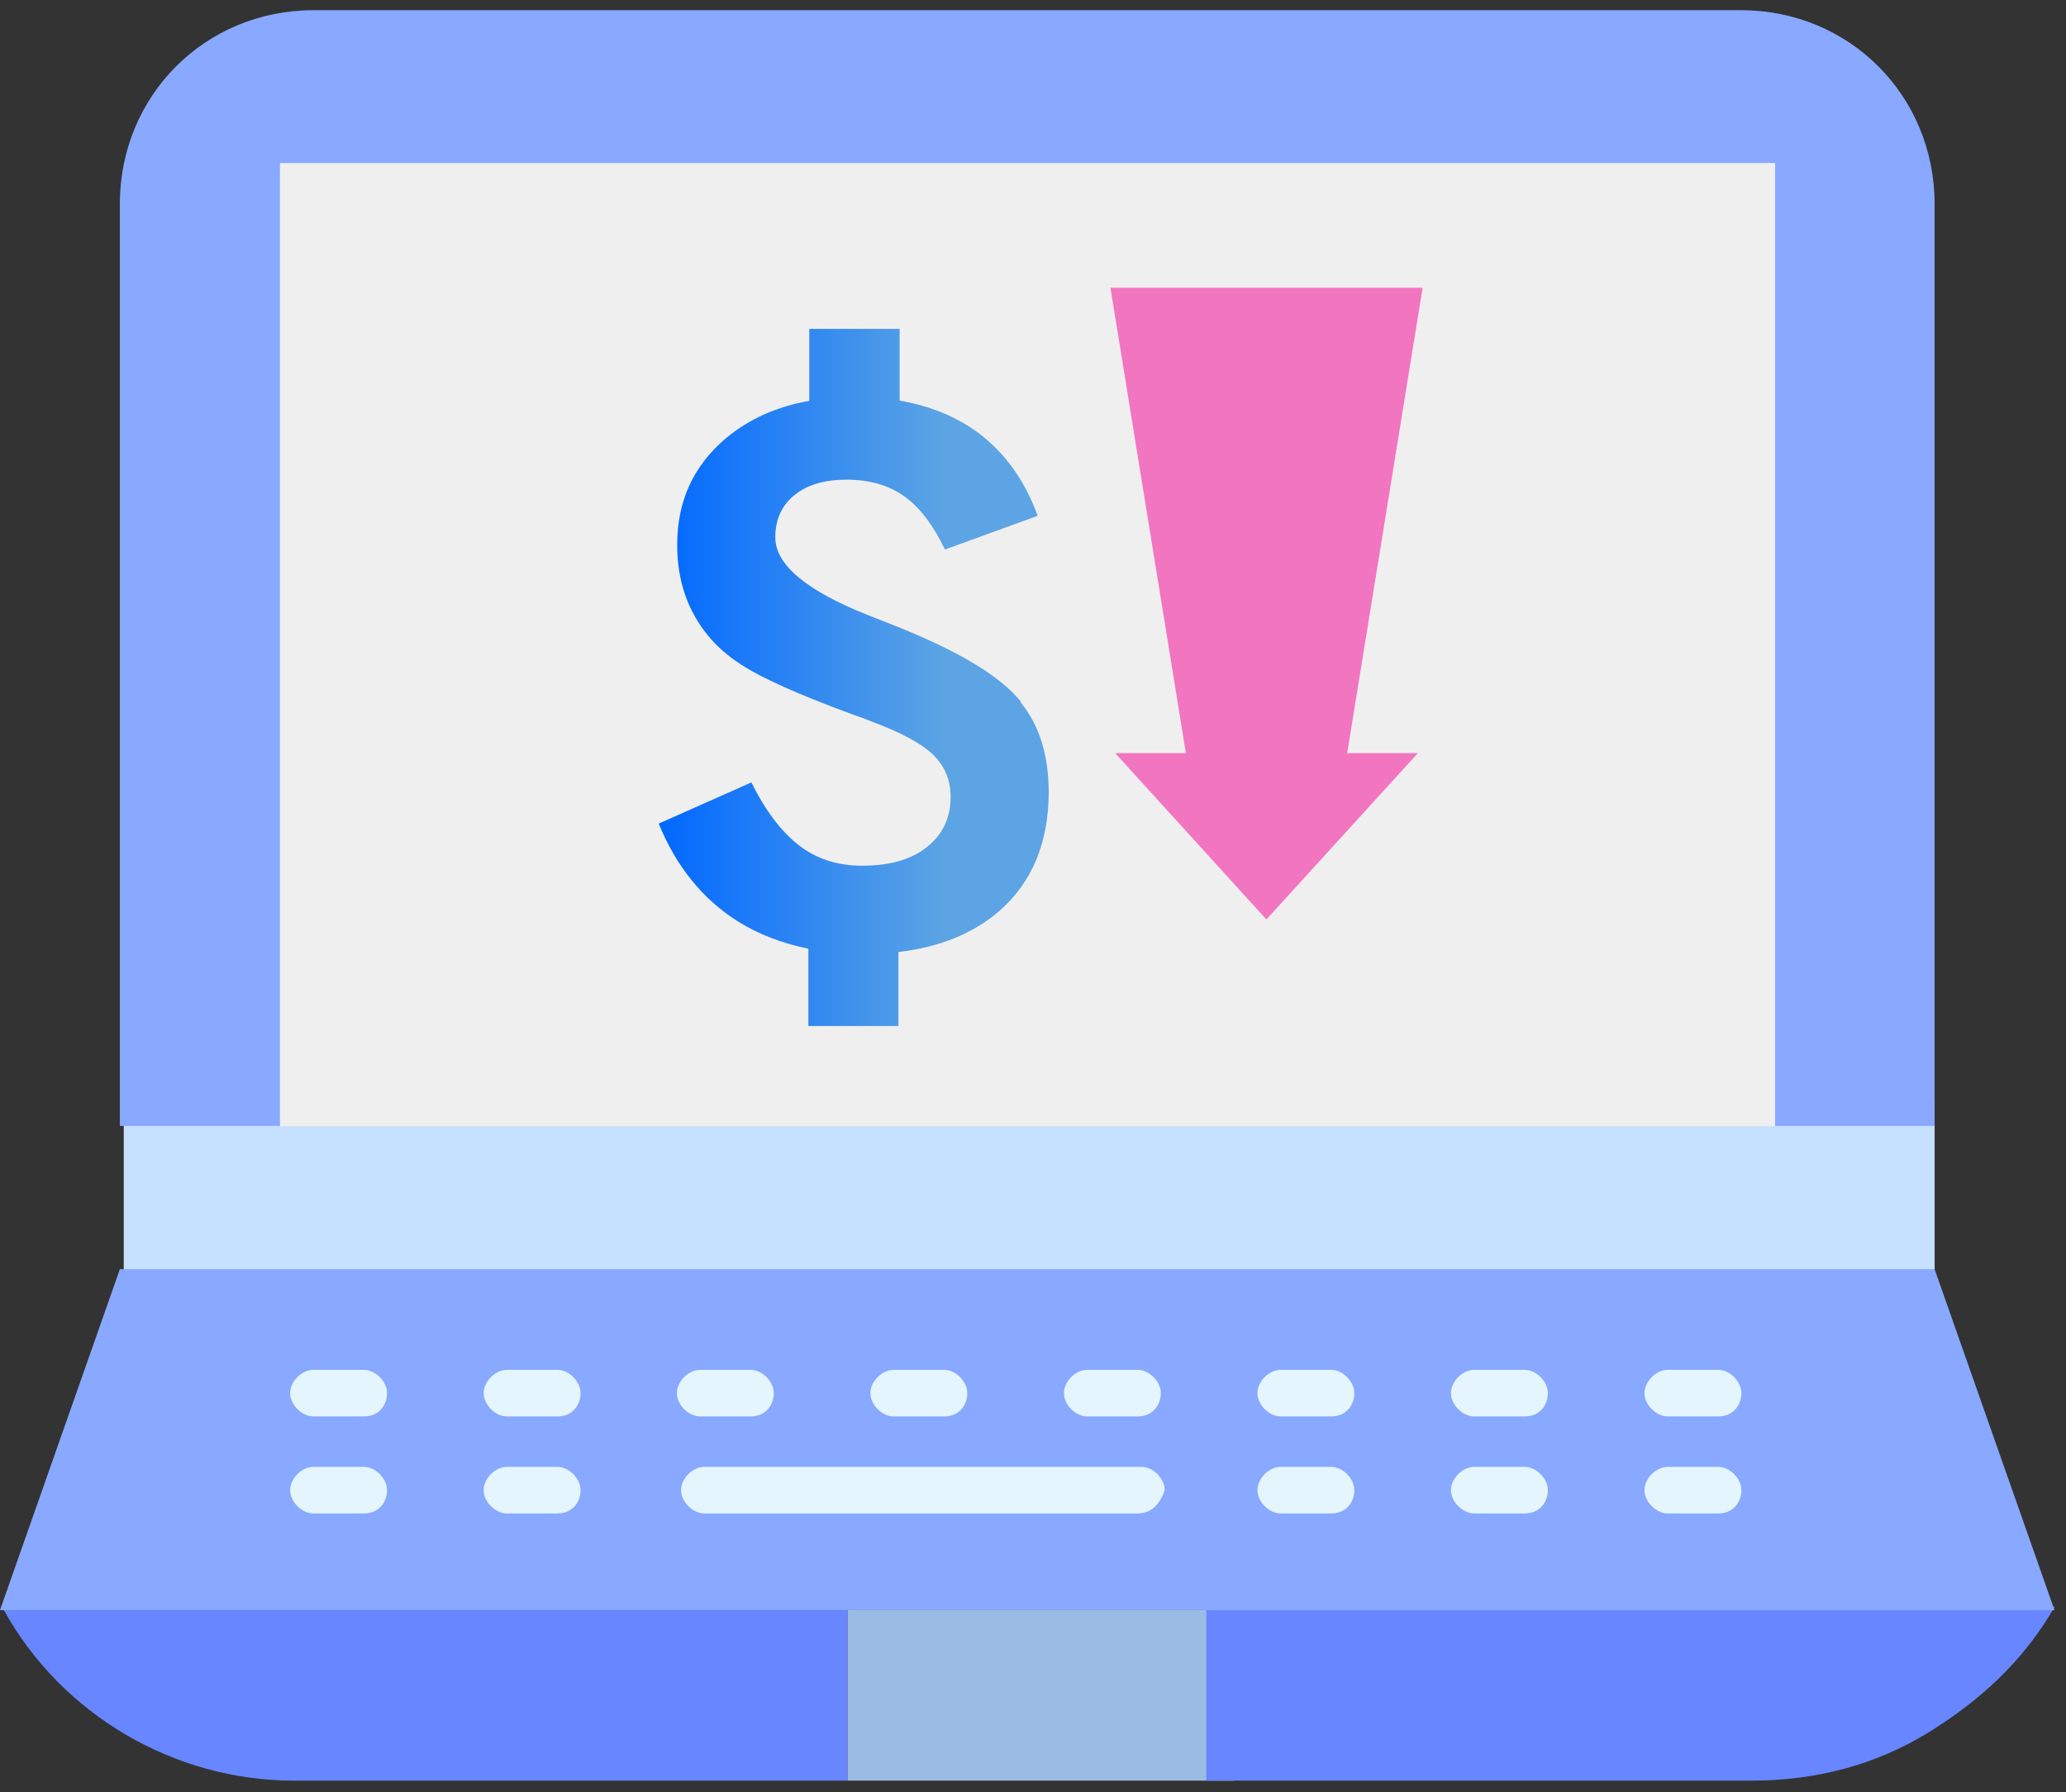 <svg width="121" height="105" viewBox="0 0 121 105" fill="none" xmlns="http://www.w3.org/2000/svg">
<rect x="0" y="0" width="121" height="105" fill="#333333" stroke="none"/>
<path d="M113.306 64.367V75.945H7.248V64.367H59.831H113.306Z" fill="#C6E0FF"/>
<path d="M113.304 11.949V65.958H7.02V11.949C7.02 5.6 12.014 0.598 18.354 0.598H101.97C108.309 0.598 113.304 5.6 113.304 11.949Z" fill="#88A9FF"/>
<path d="M72.299 94.328H49.631V104.315H72.299V94.328Z" fill="#9ABCE3"/>
<path d="M70.648 94.123H120.342C118.472 97.371 115.901 99.674 112.881 101.53C109.843 103.386 106.355 104.314 102.615 104.314H70.648V94.123Z" fill="#6786FF"/>
<path d="M49.632 94.328V104.315H17.219C10.198 104.315 3.615 100.449 0.227 94.328H49.632Z" fill="#6786FF"/>
<path d="M113.305 74.353L120.325 94.327H0L7.02 74.353H113.305Z" fill="#88A9FF"/>
<path d="M21.306 82.977H18.354C17.673 82.977 16.992 82.294 16.992 81.612C16.992 80.93 17.673 80.248 18.354 80.248H21.306C21.987 80.248 22.668 80.93 22.668 81.612C22.668 82.294 22.214 82.977 21.306 82.977Z" fill="#E4F5FD"/>
<path d="M32.64 82.977H29.688C29.007 82.977 28.326 82.294 28.326 81.612C28.326 80.93 29.007 80.248 29.688 80.248H32.64C33.321 80.248 34.002 80.93 34.002 81.612C34.002 82.294 33.548 82.977 32.64 82.977Z" fill="#E4F5FD"/>
<path d="M43.956 82.977H41.005C40.324 82.977 39.643 82.294 39.643 81.612C39.643 80.93 40.324 80.248 41.005 80.248H43.956C44.637 80.248 45.318 80.93 45.318 81.612C45.318 82.294 44.864 82.977 43.956 82.977Z" fill="#E4F5FD"/>
<path d="M55.29 82.977H52.339C51.658 82.977 50.977 82.294 50.977 81.612C50.977 80.93 51.658 80.248 52.339 80.248H55.29C55.971 80.248 56.652 80.93 56.652 81.612C56.652 82.294 56.198 82.977 55.29 82.977Z" fill="#E4F5FD"/>
<path d="M66.624 82.977H63.673C62.992 82.977 62.31 82.294 62.31 81.612C62.31 80.93 62.992 80.248 63.673 80.248H66.624C67.305 80.248 67.986 80.93 67.986 81.612C67.986 82.294 67.532 82.977 66.624 82.977Z" fill="#E4F5FD"/>
<path d="M77.958 82.977H75.007C74.326 82.977 73.644 82.294 73.644 81.612C73.644 80.93 74.326 80.248 75.007 80.248H77.958C78.639 80.248 79.32 80.93 79.32 81.612C79.32 82.294 78.866 82.977 77.958 82.977Z" fill="#E4F5FD"/>
<path d="M89.292 82.977H86.341C85.66 82.977 84.978 82.294 84.978 81.612C84.978 80.93 85.66 80.248 86.341 80.248H89.292C89.973 80.248 90.654 80.93 90.654 81.612C90.654 82.294 90.2 82.977 89.292 82.977Z" fill="#E4F5FD"/>
<path d="M100.626 82.977H97.675C96.994 82.977 96.312 82.294 96.312 81.612C96.312 80.93 96.994 80.248 97.675 80.248H100.626C101.307 80.248 101.988 80.93 101.988 81.612C101.988 82.294 101.534 82.977 100.626 82.977Z" fill="#E4F5FD"/>
<path d="M21.306 88.661H18.354C17.673 88.661 16.992 87.978 16.992 87.296C16.992 86.614 17.673 85.932 18.354 85.932H21.306C21.987 85.932 22.668 86.614 22.668 87.296C22.668 87.978 22.214 88.661 21.306 88.661Z" fill="#E4F5FD"/>
<path d="M32.64 88.661H29.688C29.007 88.661 28.326 87.978 28.326 87.296C28.326 86.614 29.007 85.932 29.688 85.932H32.64C33.321 85.932 34.002 86.614 34.002 87.296C34.002 87.978 33.548 88.661 32.64 88.661Z" fill="#E4F5FD"/>
<path d="M66.624 88.661H41.249C40.568 88.661 39.887 87.978 39.887 87.296C39.887 86.614 40.568 85.932 41.249 85.932H66.851C67.532 85.932 68.213 86.614 68.213 87.296C67.986 87.978 67.532 88.661 66.624 88.661Z" fill="#E4F5FD"/>
<path d="M77.958 88.661H75.007C74.326 88.661 73.644 87.978 73.644 87.296C73.644 86.614 74.326 85.932 75.007 85.932H77.958C78.639 85.932 79.32 86.614 79.32 87.296C79.32 87.978 78.866 88.661 77.958 88.661Z" fill="#E4F5FD"/>
<path d="M89.292 88.661H86.341C85.66 88.661 84.978 87.978 84.978 87.296C84.978 86.614 85.66 85.932 86.341 85.932H89.292C89.973 85.932 90.654 86.614 90.654 87.296C90.654 87.978 90.2 88.661 89.292 88.661Z" fill="#E4F5FD"/>
<path d="M100.626 88.661H97.675C96.994 88.661 96.312 87.978 96.312 87.296C96.312 86.614 96.994 85.932 97.675 85.932H100.626C101.307 85.932 101.988 86.614 101.988 87.296C101.988 87.978 101.534 88.661 100.626 88.661Z" fill="#E4F5FD"/>
<path d="M103.962 9.553V65.976H16.398V9.553H103.962Z" fill="#F0EFF0"/>
<path d="M59.797 41.113C58.696 39.748 56.618 38.437 53.545 37.125C52.898 36.845 52.025 36.495 50.89 36.058C47.223 34.606 45.407 33.085 45.407 31.476C45.407 30.426 45.791 29.604 46.524 29.01C47.275 28.397 48.288 28.1 49.598 28.1C50.943 28.1 52.06 28.432 52.968 29.079C53.876 29.727 54.662 30.776 55.343 32.193L60.775 30.216C59.936 27.925 58.609 26.194 56.81 25.022C55.623 24.252 54.261 23.745 52.689 23.465V19.268H47.397V23.483C45.494 23.815 43.87 24.55 42.542 25.651C40.621 27.261 39.661 29.342 39.661 31.913C39.661 33.417 39.975 34.781 40.621 35.971C41.267 37.178 42.193 38.157 43.398 38.926C44.621 39.731 46.786 40.693 49.912 41.847C50.366 42.005 50.715 42.127 50.96 42.232C52.741 42.897 53.964 43.544 54.645 44.209C55.326 44.873 55.675 45.695 55.675 46.675C55.675 47.916 55.204 48.896 54.278 49.63C53.352 50.365 52.095 50.715 50.488 50.715C49.074 50.715 47.851 50.33 46.821 49.543C45.791 48.756 44.848 47.532 44.009 45.835L38.578 48.249C39.608 50.767 41.145 52.656 43.171 53.95C44.394 54.72 45.791 55.262 47.345 55.577V60.107H52.619V55.77C55.029 55.49 57.002 54.685 58.522 53.373C60.443 51.694 61.403 49.386 61.421 46.447C61.421 44.261 60.879 42.495 59.779 41.148L59.797 41.113Z" fill="url(#paint0_linear_6612_6944)"/>
<path d="M83.32 16.855H65.035L69.454 44.122H65.315L74.169 53.864L83.04 44.122H78.901L83.32 16.855Z" fill="#F275C0"/>
<defs>
<linearGradient id="paint0_linear_6612_6944" x1="38.578" y1="39.693" x2="61.421" y2="39.693" gradientUnits="userSpaceOnUse">
<stop stop-color="#0068FF"/>
<stop offset="0.73" stop-color="#5CA4E4"/>
</linearGradient>
</defs>
</svg>
